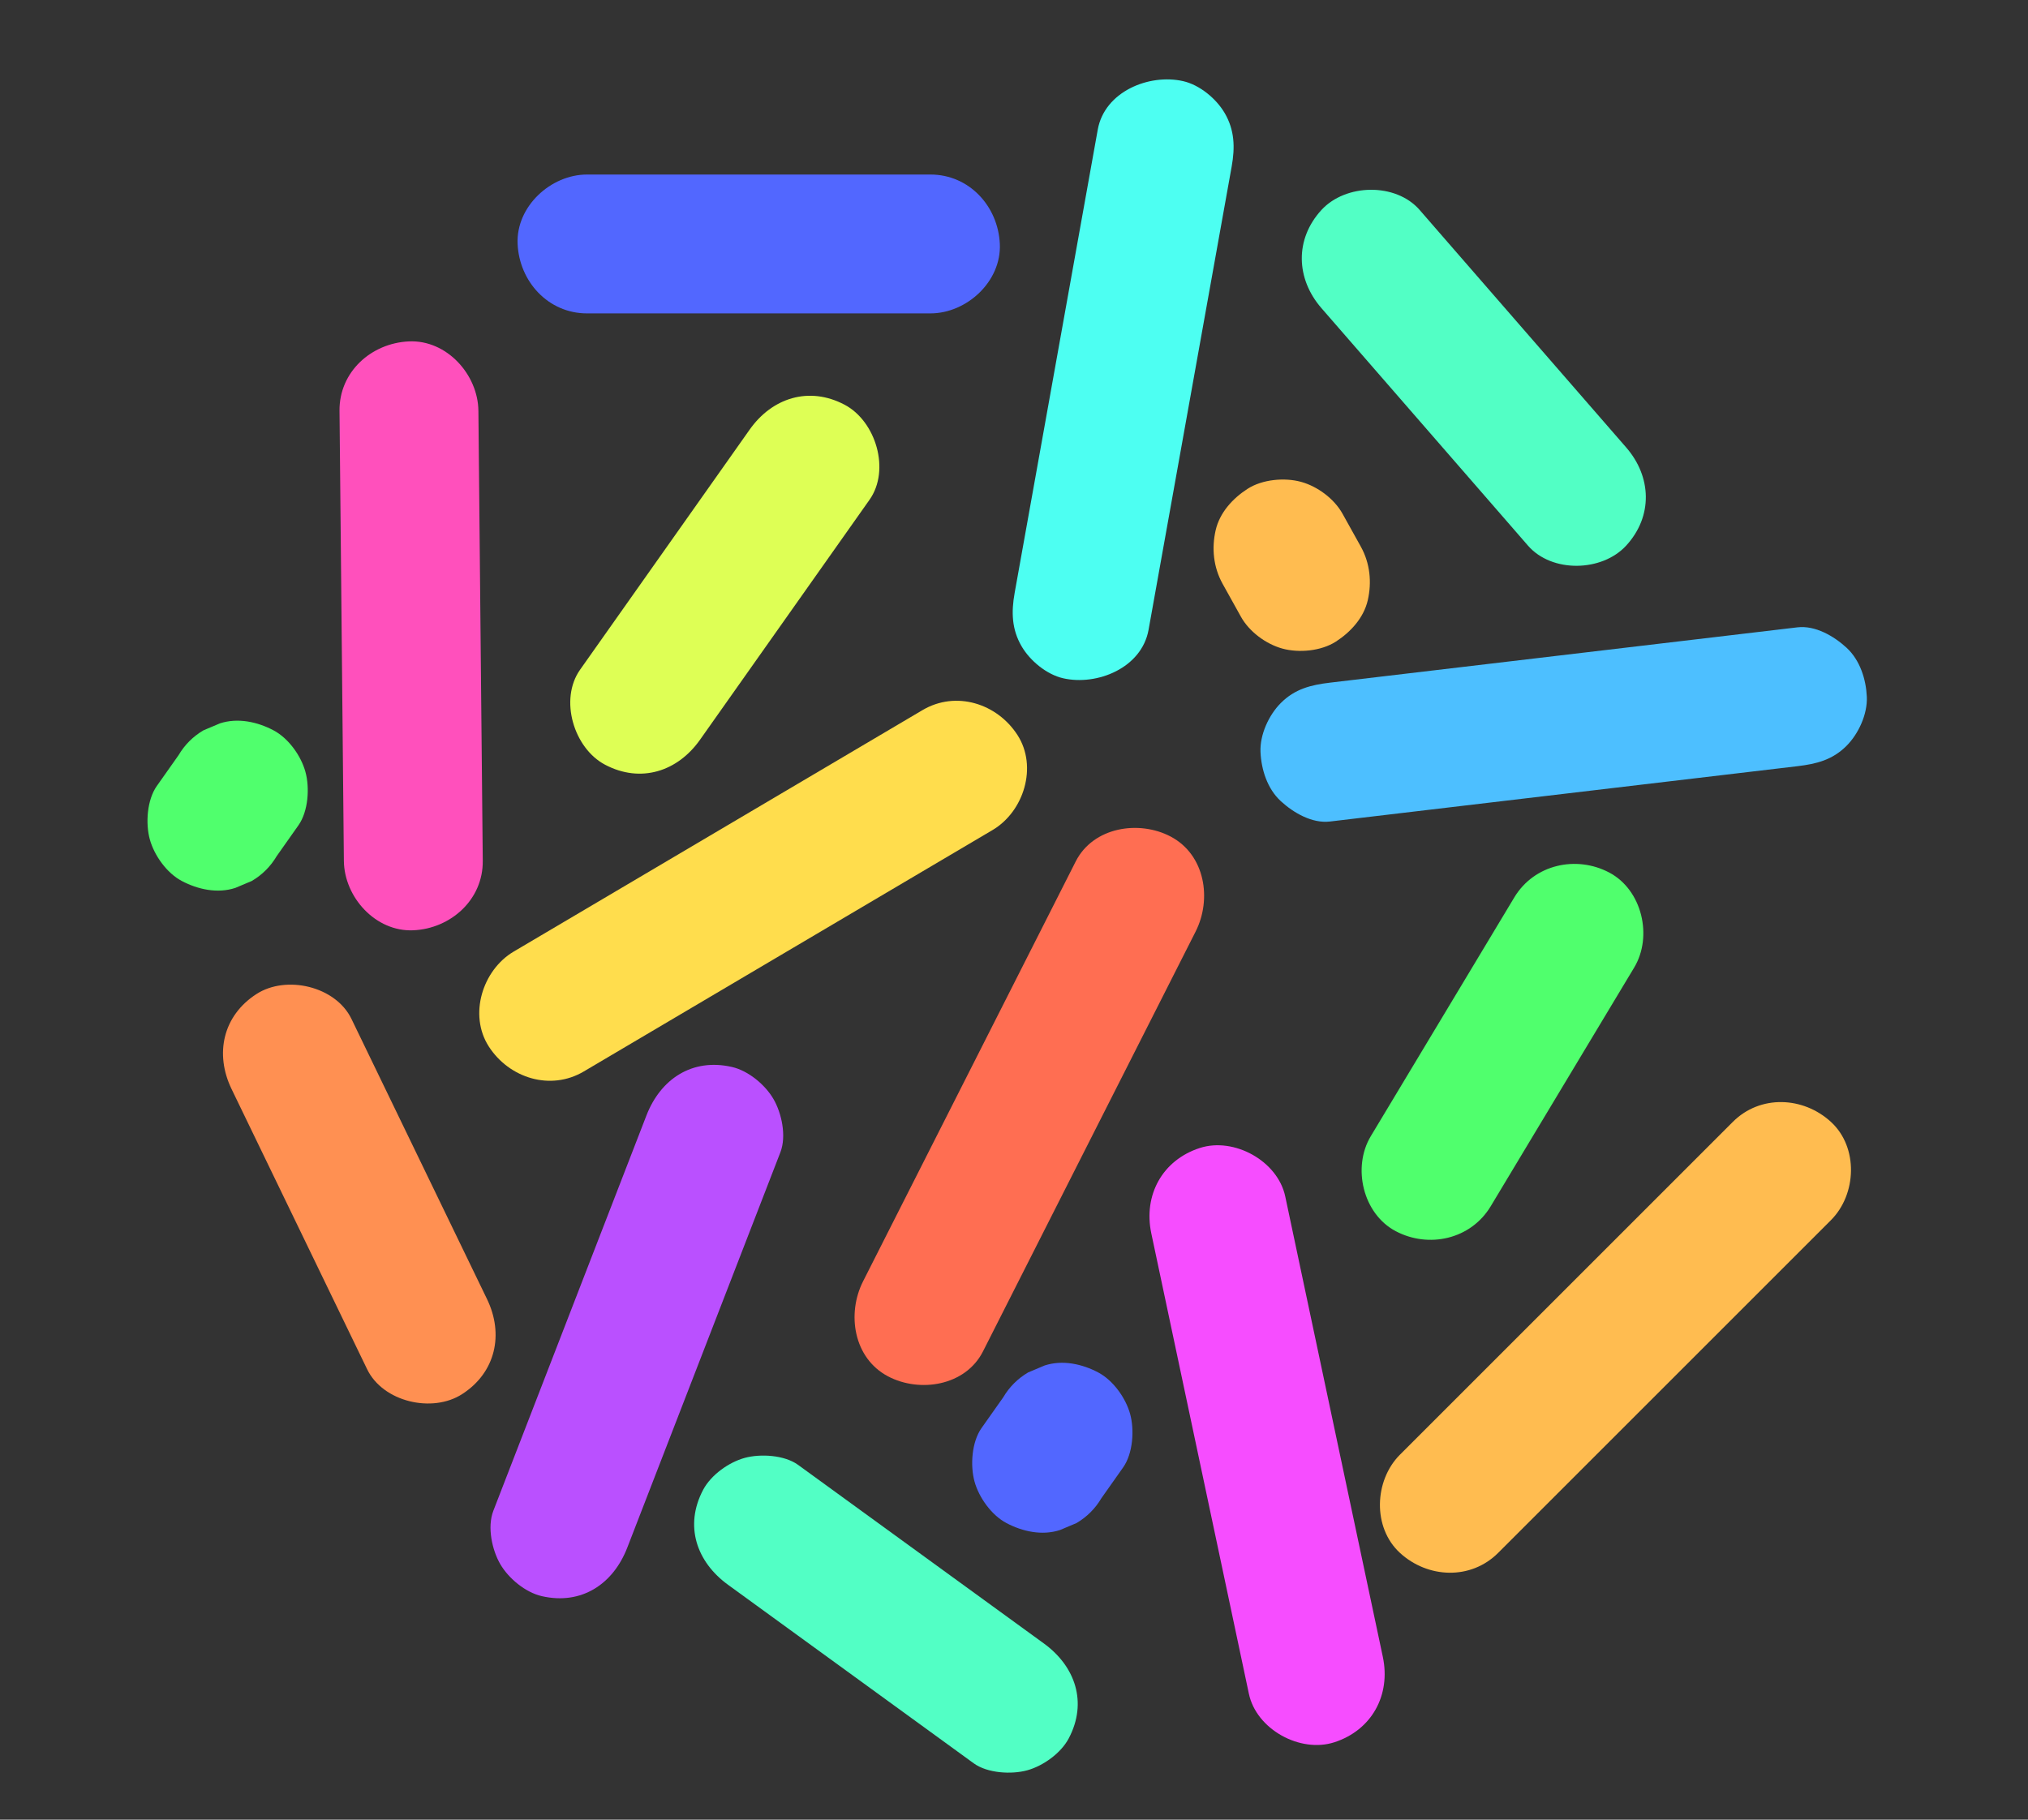 <?xml version="1.0" encoding="UTF-8"?>
<svg id="Capa_1" data-name="Capa 1" xmlns="http://www.w3.org/2000/svg" viewBox="0 0 780 700"><rect x="0" y="0" width="780" height="700" fill="#333333" stroke="none"/>
  <defs>
    <style>
      .cls-1 {
        fill: #50ff6d;
      }

      .cls-1, .cls-2, .cls-3, .cls-4, .cls-5, .cls-6, .cls-7, .cls-8, .cls-9, .cls-10, .cls-11, .cls-12, .cls-13 {
        stroke-width: 0px;
      }

      .cls-2 {
        fill: #ffbc50;
      }

      .cls-3 {
        fill: #5267ff;
      }

      .cls-4 {
        fill: #ff9052;
      }

      .cls-5 {
        fill: #ffdd4d;
      }

      .cls-6 {
        fill: #deff55;
      }

      .cls-7 {
        fill: #ff50bc;
      }

      .cls-8 {
        fill: #4dbfff;
      }

      .cls-9 {
        fill: #ff6e52;
      }

      .cls-10 {
        fill: #4dfff2;
      }

      .cls-11 {
        fill: #52ffc5;
      }

      .cls-12 {
        fill: #f64dff;
      }

      .cls-13 {
        fill: #ba50ff;
      }
    </style>
  </defs>
  <path class="cls-8" d="M691.3,241.33c-20.21,2.39-40.42,4.78-60.63,7.18-32.26,3.82-64.51,7.64-96.77,11.45-7.46.88-14.92,1.77-22.38,2.65-7.32.87-13.47,2.4-18.89,7.82-4.63,4.63-8.12,12.23-7.82,18.89s2.58,14.07,7.82,18.89c4.86,4.46,12.02,8.64,18.89,7.82,20.21-2.39,40.42-4.78,60.63-7.18,32.26-3.82,64.51-7.64,96.77-11.45,7.46-.88,14.92-1.77,22.38-2.65,7.32-.87,13.47-2.4,18.89-7.82,4.63-4.63,8.12-12.23,7.82-18.89s-2.58-14.07-7.82-18.89c-4.86-4.46-12.02-8.64-18.89-7.82h0Z"/>
  <path class="cls-7" d="M185.68,331.16c-.19-19.52-.38-39.03-.57-58.55-.3-30.97-.6-61.94-.9-92.91-.07-7.22-.14-14.44-.21-21.66-.14-13.97-12.19-27.36-26.71-26.71s-26.86,11.74-26.71,26.71c.19,19.52.38,39.03.57,58.55.3,30.97.6,61.94.9,92.91.07,7.22.14,14.44.21,21.66.14,13.97,12.19,27.36,26.71,26.71,14.36-.64,26.86-11.74,26.71-26.71h0Z"/>
  <path class="cls-4" d="M89.06,418.93c15.19,31.4,30.37,62.79,45.56,94.19,2.19,4.53,4.39,9.07,6.58,13.6,6.1,12.61,25.08,16.98,36.54,9.58,12.94-8.34,16.11-23.06,9.58-36.54-15.19-31.4-30.37-62.79-45.56-94.19-2.19-4.53-4.39-9.07-6.58-13.6-6.1-12.61-25.08-16.98-36.54-9.58-12.94,8.34-16.11,23.06-9.58,36.54h0Z"/>
  <path class="cls-12" d="M442.81,474.47c4.22,19.91,8.44,39.82,12.66,59.73,6.73,31.77,13.47,63.55,20.2,95.32,1.56,7.35,3.12,14.7,4.67,22.05,2.9,13.69,19.7,22.91,32.86,18.66,14.45-4.68,21.76-18.19,18.66-32.86-4.22-19.91-8.44-39.82-12.66-59.73-6.73-31.77-13.47-63.55-20.2-95.32-1.56-7.35-3.12-14.7-4.67-22.05-2.9-13.69-19.7-22.91-32.86-18.66-14.45,4.68-21.76,18.19-18.66,32.86h0Z"/>
  <path class="cls-1" d="M573.35,464.03c16.1-26.8,32.2-53.6,48.31-80.4,2.29-3.81,4.58-7.62,6.87-11.43,7.2-11.99,3.06-29.86-9.58-36.54s-28.85-3.22-36.54,9.58c-16.1,26.8-32.2,53.6-48.31,80.4-2.29,3.81-4.58,7.62-6.87,11.43-7.2,11.99-3.06,29.86,9.58,36.54s28.85,3.22,36.54-9.58h0Z"/>
  <path class="cls-3" d="M225.79,120.56c38.51,0,77.03,0,115.54,0,5.5,0,11.01,0,16.51,0,13.97,0,27.36-12.29,26.71-26.71-.65-14.47-11.74-26.71-26.71-26.71-38.51,0-77.03,0-115.54,0-5.5,0-11.01,0-16.51,0-13.97,0-27.36,12.29-26.71,26.71s11.74,26.71,26.71,26.71h0Z"/>
  <path class="cls-5" d="M224.55,412.17c17.73-10.48,35.47-20.95,53.2-31.43,28.13-16.62,56.27-33.24,84.4-49.86,6.54-3.86,13.07-7.72,19.61-11.58,12.03-7.11,17.42-24.38,9.58-36.54s-23.67-17.19-36.54-9.58c-17.73,10.48-35.47,20.95-53.2,31.43-28.13,16.62-56.27,33.24-84.4,49.86-6.54,3.86-13.07,7.72-19.61,11.58-12.03,7.11-17.42,24.38-9.58,36.54,7.81,12.11,23.67,17.19,36.54,9.58h0Z"/>
  <path class="cls-9" d="M378.07,519.87c9.19-18.16,18.39-36.31,27.58-54.47,14.67-28.98,29.35-57.95,44.02-86.93,3.39-6.7,6.79-13.41,10.18-20.11,6.31-12.45,3.69-29.53-9.58-36.54-12.16-6.43-29.8-3.73-36.54,9.58-9.19,18.16-18.39,36.31-27.58,54.47-14.67,28.98-29.35,57.95-44.02,86.93-3.39,6.7-6.79,13.41-10.18,20.11-6.31,12.45-3.69,29.53,9.58,36.54,12.16,6.43,29.8,3.73,36.54-9.58h0Z"/>
  <path class="cls-6" d="M269.23,284.58c19.03-26.95,38.06-53.89,57.09-80.84,2.71-3.83,5.41-7.67,8.12-11.5,8.08-11.45,2.42-30.2-9.58-36.54-13.72-7.25-27.92-2.64-36.54,9.58-19.03,26.95-38.06,53.89-57.09,80.84-2.71,3.83-5.41,7.67-8.12,11.5-8.08,11.45-2.42,30.2,9.58,36.54,13.72,7.25,27.92,2.64,36.54-9.58h0Z"/>
  <path class="cls-2" d="M576.21,597.37c14.39-14.39,28.78-28.78,43.17-43.17,22.97-22.97,45.93-45.93,68.9-68.9,5.31-5.31,10.63-10.63,15.94-15.94,9.89-9.89,10.63-28.01,0-37.77-10.66-9.79-27.22-10.56-37.77,0-14.39,14.39-28.78,28.78-43.17,43.17-22.97,22.97-45.93,45.93-68.9,68.9-5.31,5.31-10.63,10.63-15.94,15.94-9.89,9.89-10.63,28.01,0,37.77,10.66,9.79,27.22,10.56,37.77,0h0Z"/>
  <path class="cls-10" d="M441.76,242.26c3.59-20.03,7.18-40.06,10.78-60.09,5.73-31.97,11.47-63.94,17.2-95.91,1.33-7.4,2.65-14.79,3.98-22.19s1.13-14.05-2.69-20.58c-3.24-5.54-9.6-10.82-15.96-12.27-13.04-2.97-30.22,3.95-32.86,18.66-3.59,20.03-7.18,40.06-10.78,60.09-5.73,31.97-11.47,63.94-17.2,95.91-1.33,7.4-2.65,14.79-3.98,22.19s-1.13,14.05,2.69,20.58c3.24,5.54,9.6,10.82,15.96,12.27,13.04,2.97,30.22-3.95,32.86-18.66h0Z"/>
  <path class="cls-13" d="M241.26,595.36c17.19-44.39,34.38-88.77,51.56-133.16,2.44-6.3,4.88-12.6,7.32-18.91s.47-15.17-2.69-20.58-9.6-10.82-15.96-12.27c-15.3-3.49-27.44,4.67-32.86,18.66-17.19,44.39-34.38,88.77-51.56,133.16-2.44,6.3-4.88,12.6-7.32,18.91s-.47,15.17,2.69,20.58,9.6,10.82,15.96,12.27c15.3,3.49,27.44-4.67,32.86-18.66h0Z"/>
  <path class="cls-11" d="M280.02,609.65c27.54,20.02,55.08,40.04,82.63,60.05,3.95,2.87,7.91,5.75,11.86,8.62,5.28,3.84,14.55,4.35,20.58,2.69s12.91-6.5,15.96-12.27c7.33-13.86,2.52-27.75-9.58-36.54-27.54-20.02-55.08-40.04-82.63-60.05-3.95-2.87-7.91-5.75-11.86-8.62-5.28-3.84-14.55-4.35-20.58-2.69s-12.91,6.5-15.96,12.27c-7.33,13.86-2.52,27.75,9.58,36.54h0Z"/>
  <path class="cls-11" d="M508.25,118.54c23.2,26.68,46.4,53.36,69.61,80.05,3.27,3.77,6.55,7.53,9.82,11.3,9.2,10.58,28.48,10.12,37.77,0,10.35-11.27,9.81-26.49,0-37.77-23.2-26.68-46.4-53.36-69.61-80.05-3.27-3.77-6.55-7.53-9.82-11.3-9.2-10.58-28.48-10.12-37.77,0-10.35,11.27-9.81,26.49,0,37.77h0Z"/>
  <path class="cls-2" d="M470.24,224.59c2.34,4.21,4.69,8.43,7.03,12.64,3.22,5.79,9.63,10.53,15.96,12.27s14.91.97,20.58-2.69,10.72-9.15,12.27-15.96.9-14.13-2.69-20.58c-2.34-4.21-4.69-8.43-7.03-12.64-3.22-5.79-9.63-10.53-15.96-12.27s-14.91-.97-20.58,2.69c-5.7,3.68-10.72,9.15-12.27,15.96s-.9,14.13,2.69,20.58h0Z"/>
  <path class="cls-1" d="M68.66,290.53c-2.78,3.94-5.56,7.88-8.34,11.82-3.8,5.38-4.38,14.46-2.69,20.58s6.5,12.91,12.27,15.96c6.2,3.28,13.71,4.92,20.58,2.69l6.38-2.69c4.01-2.37,7.21-5.57,9.58-9.58,2.78-3.94,5.56-7.88,8.34-11.82,3.8-5.38,4.38-14.46,2.69-20.58-1.71-6.2-6.5-12.91-12.27-15.96-6.2-3.28-13.71-4.92-20.58-2.69l-6.38,2.69c-4.01,2.37-7.21,5.57-9.58,9.58h0Z"/>
  <path class="cls-3" d="M385.85,537.54c-2.78,3.94-5.56,7.88-8.34,11.82-3.8,5.38-4.38,14.46-2.69,20.58s6.5,12.91,12.27,15.96c6.2,3.28,13.71,4.92,20.58,2.69l6.38-2.69c4.01-2.37,7.21-5.57,9.58-9.58,2.78-3.94,5.56-7.88,8.34-11.82,3.8-5.38,4.38-14.46,2.69-20.58s-6.5-12.91-12.27-15.96c-6.2-3.28-13.71-4.92-20.58-2.69l-6.38,2.69c-4.01,2.37-7.21,5.57-9.58,9.58h0Z"/>
</svg>